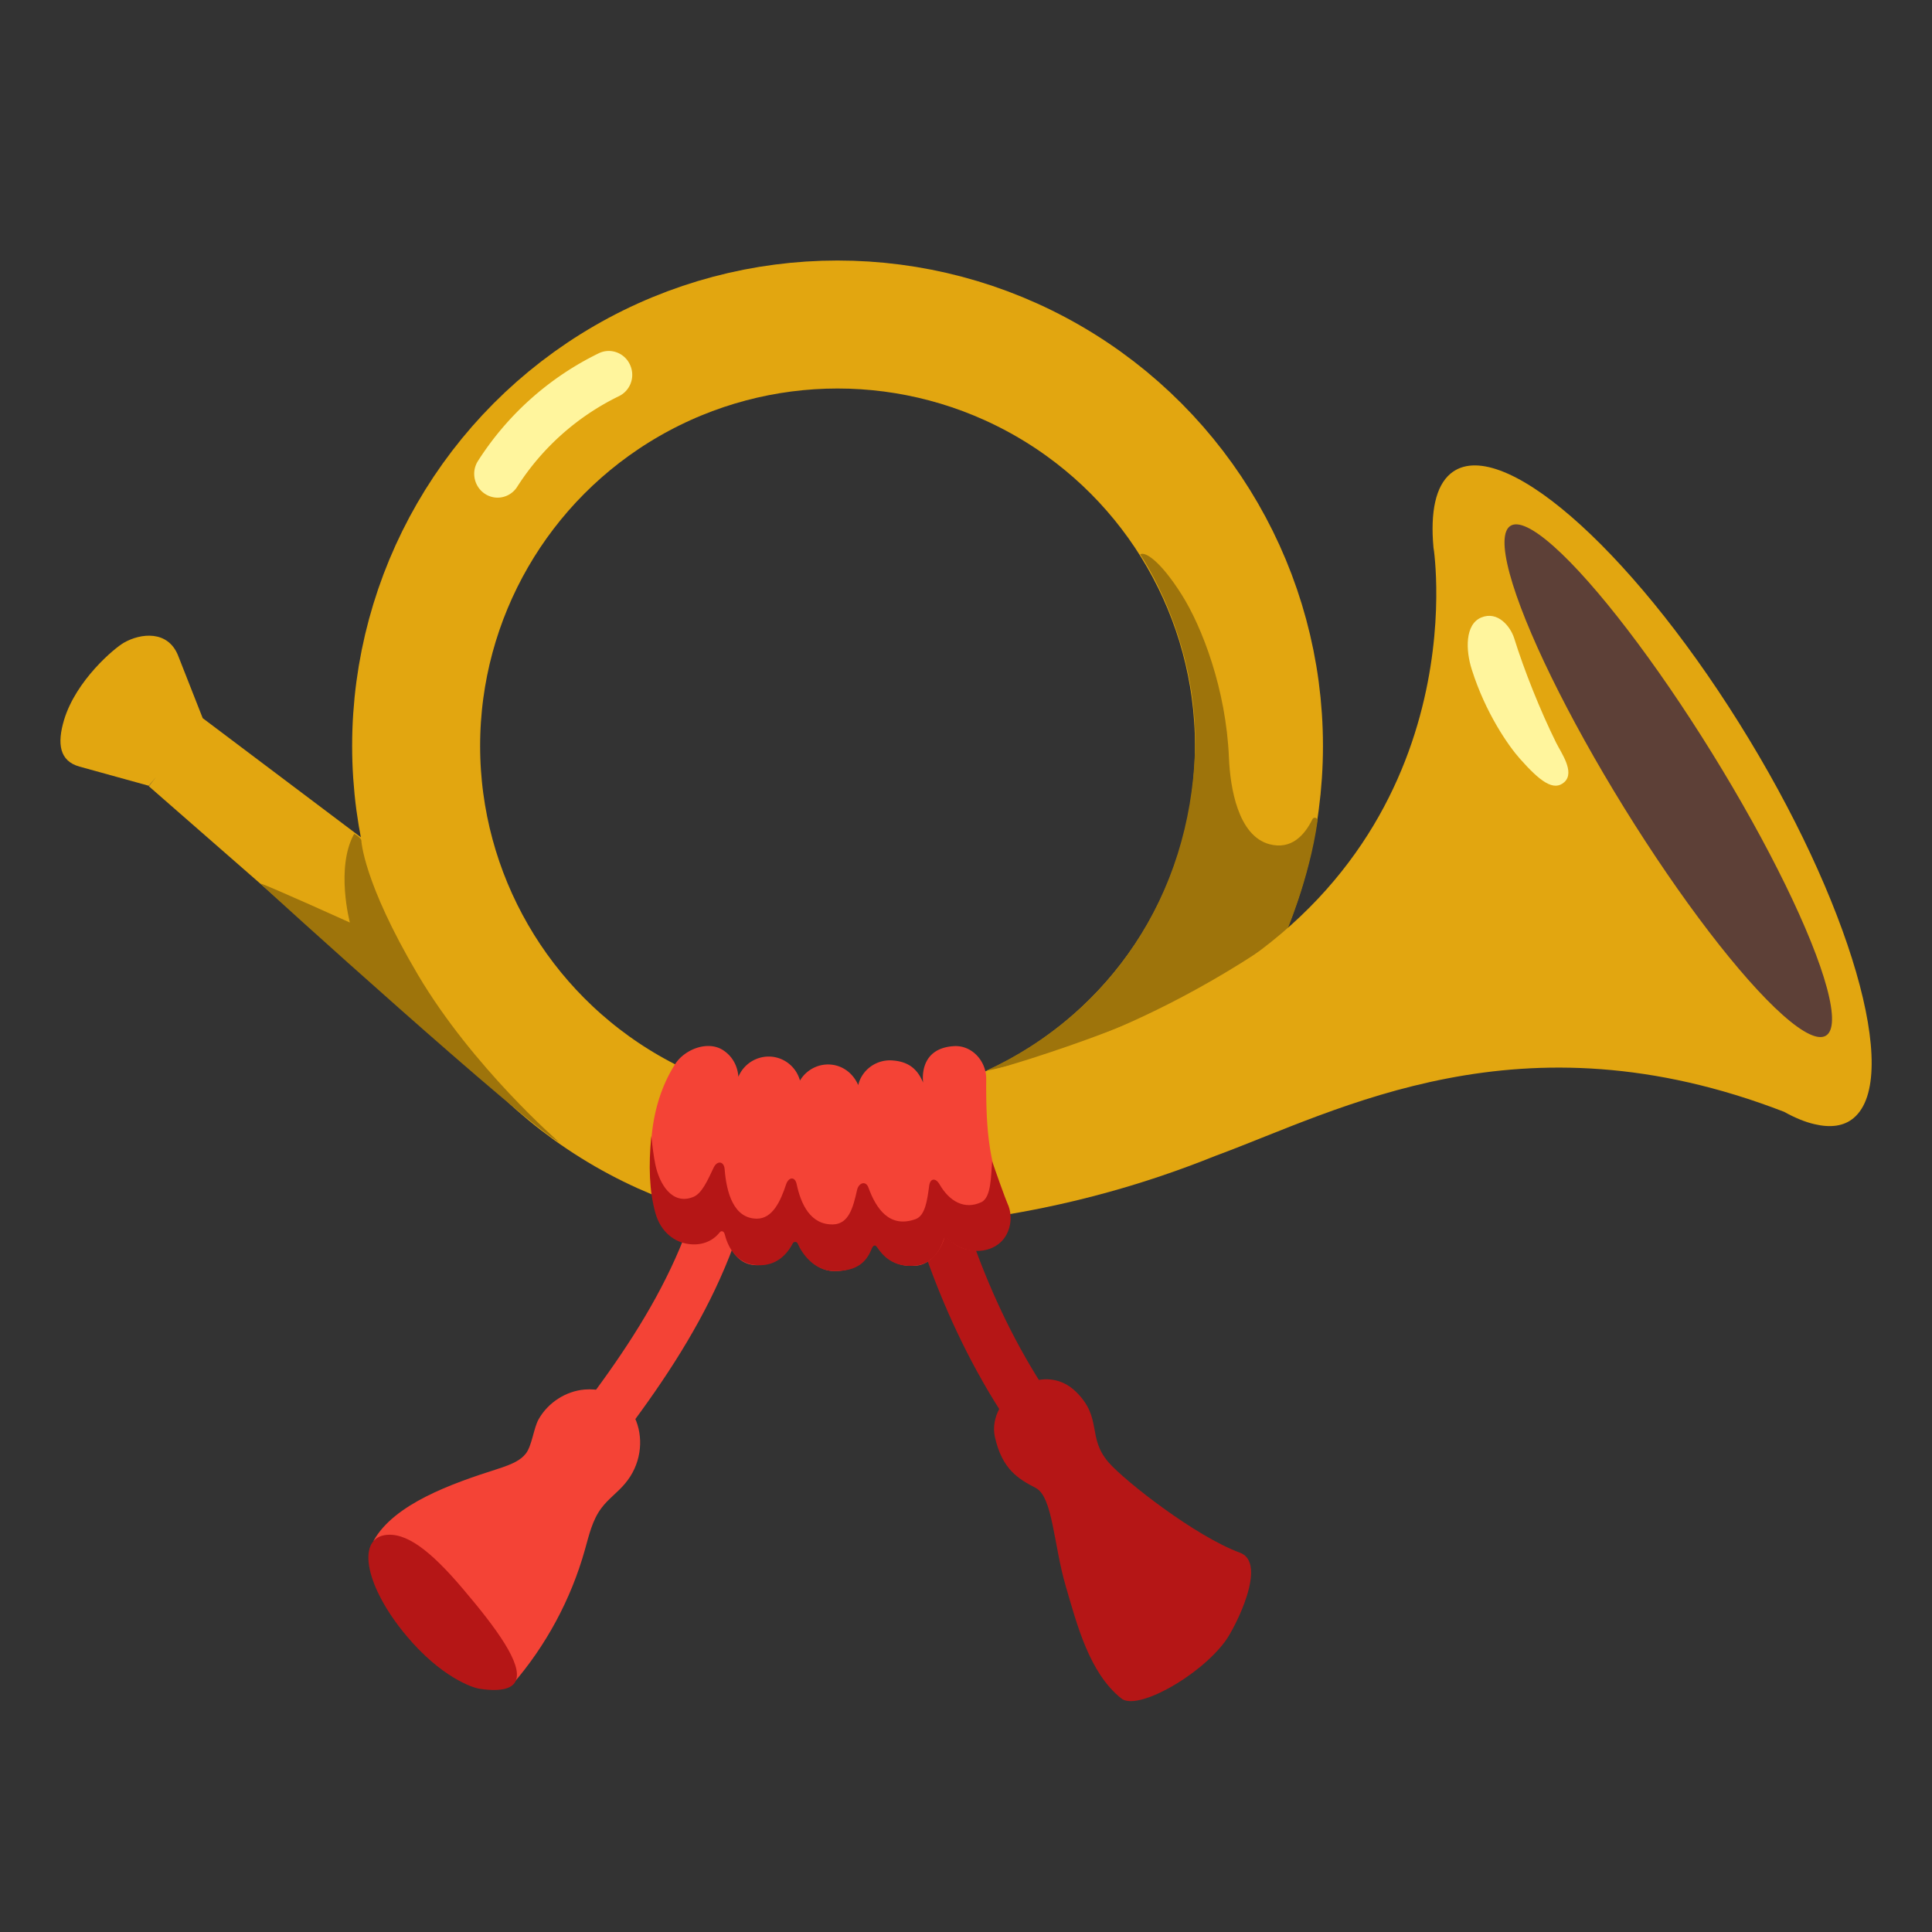 <svg xmlns="http://www.w3.org/2000/svg" xml:space="preserve" id="Layer_3" x="0" y="0" version="1.1" viewBox="0 0 128 128"><rect x="0" y="0" width="128" height="128" fill="#333333" stroke="none"/><circle cx="55.49" cy="49.42" r="27.92" style="fill:none;stroke:#e2a610;stroke-width:8.479;stroke-miterlimit:10"/><path d="m13.43 47.58-1.64-4.17c-.68-1.66-2.46-1.47-3.58-.83-.62.35-3.18 2.49-3.97 5.13-.46 1.55-.31 2.71 1.03 3.08l4.59 1.27.47-.57-.47.6L35.7 74.67l4.01-7.3z" style="fill:#e2a610"/><path d="M68.07 93.25c-4.47-6.73-6.4-13.91-7.32-18.07" style="fill:none;stroke:#b51616;stroke-width:3.25;stroke-miterlimit:10"/><path d="M65.91 95.18c.48 2.2 1.6 2.82 2.71 3.4 1.13.59 1.18 3.73 1.98 6.48.76 2.6 1.57 5.76 3.67 7.45 1.01.89 5.18-1.43 6.91-3.78.67-.92 2.83-5.18.97-5.86-2.97-1.09-7.64-4.76-8.7-5.98-1.44-1.66-.4-2.92-2.13-4.65-2.27-2.28-5.95.42-5.41 2.94" style="fill:#b51616"/><path d="M37.85 96.87c5.26-6.61 9.87-13.18 10.88-21.74" style="fill:none;stroke:#f44336;stroke-width:3.25;stroke-miterlimit:10"/><path d="M38.74 92.06c-1.25.1-2.44.87-3.06 1.98-.32.57-.44 1.75-.84 2.26-.34.43-.83.69-1.93 1.04-2.98.95-6.8 2.3-8.16 4.74l9.19 9.53c2.23-2.57 3.89-5.65 4.81-8.93.27-.96.49-1.96 1.09-2.76.45-.61 1.09-1.05 1.57-1.63 2.08-2.45.79-6.5-2.67-6.23" style="fill:#f44336"/><path d="M30.69 105.29c2.2 2.59 3.93 4.95 3.49 6.05-.2.49-.88.77-2.38.55-.52-.07-2.6-.8-4.87-3.51-2.73-3.26-3.29-6.35-1.46-6.67 1.4-.24 3.03.99 5.22 3.58" style="fill:#b51616"/><path d="M37.05 75.68c-2.2-1.16-19.48-16.8-19.71-17.06-.02-.03-.05-.05-.06-.08.64.2 5.9 2.58 5.9 2.58s-.96-3.63.28-5.87c.12.02.48.31.48.43 0 0 .1 2.72 3.73 8.87s9.38 11.13 9.38 11.13" style="fill:#9e740b"/><path d="M32.25 32.79c-.8-.43-1.08-1.46-.59-2.24a19.76 19.76 0 0 1 8.02-7.15c.82-.39 1.8.02 2.11.89.28.76-.06 1.61-.79 1.96a16.63 16.63 0 0 0-6.74 6.01c-.43.67-1.3.91-2.01.53" style="fill:#fff59d"/><path d="M75.54 36.73s3.89 5.61 3.63 13.05c-.33 9.56-5.65 17.4-13.84 21.16 0 0 9.03-1.51 19.85-9.09 0 0 1.58-3.66 2.11-7.46.03-.21-.25-.3-.34-.11-.51 1.04-1.39 2.04-2.85 1.65-2.08-.56-2.6-3.75-2.68-5.74-.19-4.53-1.78-8.66-3.14-10.81-1.44-2.27-2.44-2.86-2.74-2.65" style="fill:#9e740b"/><path d="M115.21 47.89C107.83 36.1 99.28 28.71 96.1 31.38c-.99.83-1.34 2.55-1.13 4.88v.01c.01.09.03.19.04.27.31 2.57 1.93 22.39-20.26 31.28 0 0-10.74 4.46-19.77 5.25v8.51c7.49-.28 15.91-1.12 25.54-5 8.23-3.03 20.2-9.68 37.68-2.92.72.4 1.4.68 2.02.82 1.05.25 1.94.14 2.59-.41 3.18-2.67-.22-14.39-7.6-26.18" style="fill:#e2a610"/><ellipse cx="110.53" cy="51.73" rx="3.43" ry="19.86" style="fill:#5d4037" transform="rotate(-31.748 110.518 51.732)"/><path d="M100.7 50.27c-.76-.85-2.28-3.03-3.19-5.91-.41-1.28-.46-3 .63-3.45s1.93.59 2.18 1.38c.65 2.09 1.72 4.78 2.78 6.92.32.65 1.26 1.94.55 2.6-.71.65-1.62-.04-2.95-1.54" style="fill:#fff59d"/><path d="M66.67 79.59c-1.24-2.48-1.35-5.25-1.33-8.1.01-1.2-.96-2.26-2.15-2.18-2.38.15-2.03 2.37-2.03 2.42-.39-.95-1.01-1.39-2-1.47-1.08-.1-2.06.61-2.3 1.63-.27-.62-.78-1.12-1.47-1.3-.95-.24-1.91.19-2.39 1a2.16 2.16 0 0 0-1.26-1.43c-1.1-.45-2.36.08-2.82 1.18-.05-.71-.39-1.37-1.04-1.78-1.01-.63-2.54-.04-3.17.97-2.18 3.47-1.63 7.63-1.21 9.71a2.77 2.77 0 0 0 2.28 2.18c.96.13 1.83-.53 2.18-1.22.03.24.34 2.67 2.24 2.62 1.41-.04 2.24-1.07 2.51-2.01.04.19.79 2.39 2.56 2.4s2.34-1.12 2.65-2.03c.2.23.73 1.87 2.8 1.67.97-.09 1.71-1.12 1.9-2.07.41.66 1.41 1.26 2.45.96 1.71-.51 2.13-2.08 1.6-3.15" style="fill:#f44336"/><path d="M65.73 76.94c-.08.96-.05 2.4-.72 2.71-1.1.51-2.1-.04-2.76-1.18-.26-.45-.62-.42-.69.09-.13.99-.27 1.98-.9 2.21-1.72.62-2.61-.68-3.12-2.08-.17-.49-.65-.34-.76.16-.26 1.16-.55 2.24-1.58 2.27-1.51.04-2.14-1.35-2.42-2.67-.11-.52-.53-.48-.7.02-.37 1.12-.9 2.28-1.95 2.27-1.54-.02-2-1.75-2.12-3.27-.04-.55-.5-.6-.73-.11-.4.84-.78 1.73-1.37 1.95-1.38.54-2.22-.86-2.49-2.15-.11-.52-.19-1.16-.27-1.9-.19 2-.13 3.65.27 5.1.35 1.26 1.26 1.94 2.21 2.06.79.11 1.55-.14 2.05-.77.13-.16.29-.05.33.11.2.79.74 1.98 2.14 2.06 1.25.08 1.97-.67 2.37-1.44.07-.14.27-.13.33.01.28.66 1.08 1.79 2.36 1.82 1.5.03 2.16-.53 2.53-1.45.1-.25.23-.34.38-.11.33.48 1.02 1.36 2.55 1.2 1.06-.11 1.6-.95 1.86-1.74.04-.13.16-.16.25-.06.48.54 1.41.94 2.33.8 1.76-.27 2.16-2.06 1.63-3.13-.11-.24-.9-2.44-1.01-2.78" style="fill:#b51616"/></svg>